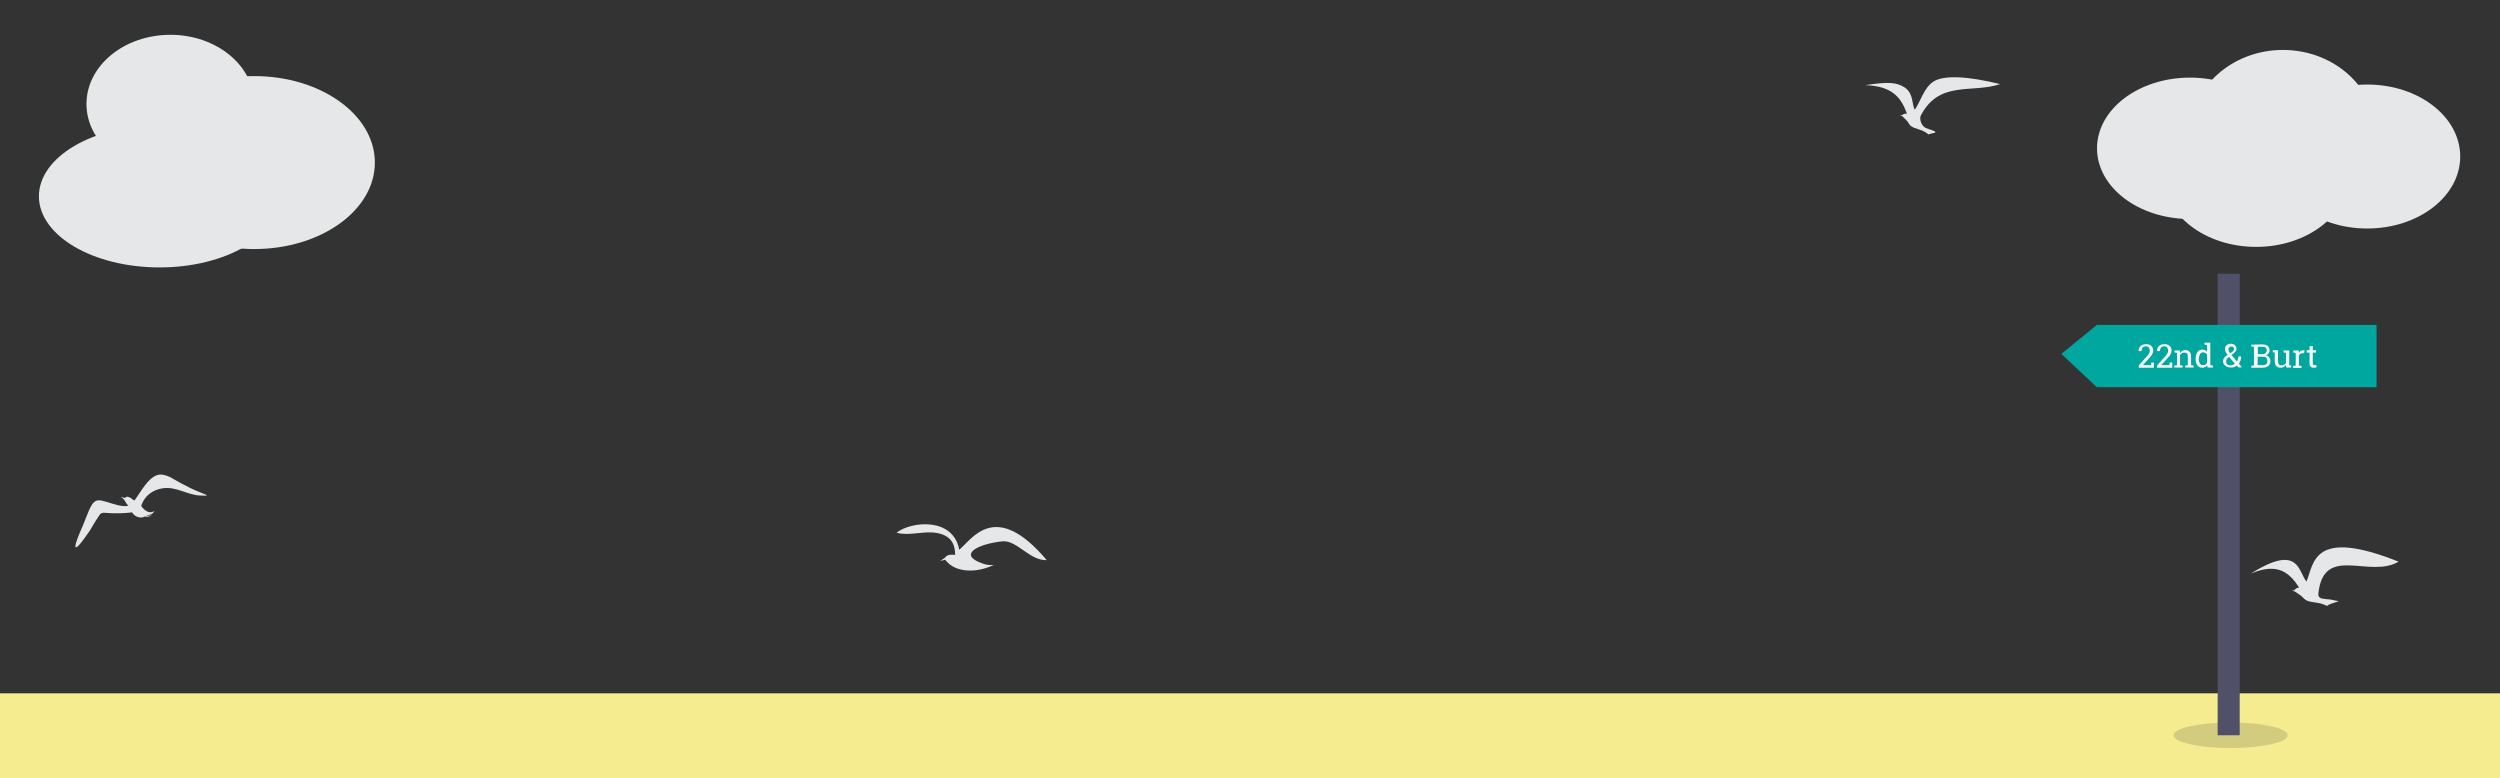 <?xml version="1.0" encoding="utf-8"?>
<!-- Generator: Adobe Illustrator 19.1.0, SVG Export Plug-In . SVG Version: 6.00 Build 0)  -->
<svg version="1.1" id="Layer_1" xmlns="http://www.w3.org/2000/svg" xmlns:xlink="http://www.w3.org/1999/xlink" x="0px" y="0px"
	 viewBox="506 -108 1156.4 360" style="enable-background:new 506 -108 1156.4 360;" xml:space="preserve">
<rect x="506" y="-108" width="1156.4" height="360" fill="#333333" stroke="none"/>
<style type="text/css">
	.st0{fill:#F4EC8F;}
	.st1{fill:#50516A;}
	.st2{fill:#E6E7E8;}
	.st3{fill:#D3CB7D;}
	.st4{fill:#505169;}
	.st5{fill:#00A79F;}
	.st6{fill:#F9F7F8;}
</style>
<rect x="506" y="212.7" class="st0" width="1156.4" height="39.3"/>
<g>
	<path class="st1" d="M2018.4,552.2c-0.4,0.9-0.8,1.6-1.2,2.2c-0.4,0.6-0.8,1.1-1.3,1.4c-0.2,0.2-0.5,0.3-0.8,0.4s-0.6,0.1-0.8,0.1
		l0,0c-0.4,0-0.8-0.1-1-0.4c-0.3-0.3-0.4-0.7-0.4-1.2l0,0l0,0c0-0.3,0.1-0.7,0.2-1.2s0.3-1,0.5-1.6c0.1-0.2,0.2-0.6,0.4-1.2
		c0.2-0.6,0.5-1.3,0.7-2c0-0.1,0.1-0.4,0.3-0.9h-1.3c-0.2,0-0.4-0.2-0.4-0.4s0.2-0.4,0.4-0.4h1.5c0.1-0.1,0.1-0.3,0.2-0.4
		c0.4-1.1,0.8-2.3,0.9-2.5s0.3-0.3,0.5-0.3s0.3,0.3,0.3,0.5c-0.1,0.2-0.5,1.4-0.9,2.5c0,0.1,0,0.1-0.1,0.2h1.3
		c0.2,0,0.4,0.2,0.4,0.4s-0.2,0.4-0.4,0.4h-1.6c-0.2,0.6-0.3,1-0.4,1.2c-0.3,0.8-0.5,1.5-0.7,2s-0.3,0.9-0.4,1.2
		c-0.2,0.6-0.4,1.1-0.5,1.5s-0.2,0.8-0.2,1.1l0,0c0,0.3,0.1,0.5,0.2,0.7c0.1,0.1,0.3,0.2,0.4,0.2l0,0c0.2,0,0.4,0,0.6-0.1
		s0.4-0.1,0.5-0.3c0.4-0.3,0.7-0.7,1.1-1.2c0.4-0.6,0.7-1.3,1.1-2.1c0.1-0.2,0.4-0.3,0.6-0.2
		C2018.4,551.7,2018.5,551.9,2018.4,552.2z"/>
	<path class="st1" d="M2026.3,552.2L2026.3,552.2c-0.8,1.7-1.8,4.2-3.6,4.2l0,0c-0.6,0-0.9-0.2-1.1-0.6c-0.2-0.3-0.3-0.7-0.3-1.1
		v-0.1c0-0.4,0.1-0.9,0.2-1.4s0.3-1,0.5-1.4c0.1-0.1,0.1-0.2,0.1-0.4c0.3-0.7,0.7-1.8,0.7-2.7c0-0.6-0.3-1-1-1
		c-0.5,0-1.1,0.5-1.6,1.1c-0.7,0.9-1.4,2.2-1.8,3.3l0,0c-0.6,1.5-1.2,3.2-1.4,3.9c-0.1,0.2-0.3,0.3-0.5,0.3
		c-0.2-0.1-0.3-0.3-0.3-0.5c0.2-0.6,0.8-2.3,1.4-3.9l0,0l0,0l0,0c0.6-1.7,1.2-3.3,1.4-3.9l0,0c0.2-0.6,0.3-0.8,0.4-1.1
		c0.2-0.5,0.3-0.9,0.4-1.2l0.1-0.3c0.1-0.3,0.3-0.8,0.5-1.4c0.1-0.2,0.3-0.3,0.5-0.2s0.3,0.3,0.3,0.5c-0.2,0.5-0.4,1-0.5,1.4
		c0,0.1-0.1,0.2-0.1,0.3c-0.2,0.5-0.3,0.9-0.4,1.2l-0.3,0.7c0.6-0.6,1.2-0.9,1.8-0.9c1.4,0,1.9,0.8,1.9,1.9c0,1-0.5,2.2-0.8,3
		c-0.1,0.1-0.1,0.3-0.1,0.4c-0.2,0.5-0.3,0.9-0.5,1.4c-0.1,0.4-0.2,0.8-0.2,1.2l0,0c0,0.2,0,0.5,0.1,0.6s0.2,0.2,0.4,0.2l0,0
		c1.2,0,2.2-2.1,2.8-3.6V552c0.1-0.2,0.3-0.3,0.6-0.2C2026.3,551.7,2026.4,551.9,2026.3,552.2z"/>
	<path class="st1" d="M2033.5,552.2c-0.8,1.7-1.7,2.7-2.7,3.4c-1,0.6-2.1,0.8-3.1,0.8l0,0l0,0c-0.7,0-1.4-0.3-1.8-0.7
		c-0.5-0.5-0.8-1.1-0.7-2l0,0l0,0c0-0.5,0.1-1.1,0.3-1.7l0,0c0.1-0.4,0.3-0.9,0.5-1.3c0.5-1,1.1-2,1.7-2.7c0.3-0.3,0.6-0.5,1-0.7
		c0.3-0.2,0.7-0.3,1.1-0.3c0.5,0,0.8,0.1,1.1,0.3c0.3,0.2,0.5,0.5,0.6,0.8s0,0.7-0.1,1c-0.2,0.5-0.5,1-1,1.4s-1.2,0.8-1.8,1.1
		c-0.9,0.4-1.8,0.7-2.3,0.8c-0.1,0.5-0.2,0.9-0.2,1.3l0,0c0,0.6,0.2,1.1,0.5,1.4s0.8,0.5,1.3,0.5l0,0c0.8,0,1.7-0.1,2.6-0.7
		c0.9-0.5,1.7-1.5,2.3-3c0.1-0.2,0.3-0.3,0.6-0.2C2033.5,551.7,2033.6,552,2033.5,552.2z M2026.6,551.4c0.5-0.1,1-0.3,1.6-0.6
		s1.2-0.6,1.6-1c0.3-0.3,0.6-0.6,0.7-1c0.1-0.2,0.1-0.4,0-0.6c0-0.1-0.1-0.2-0.2-0.3s-0.3-0.2-0.6-0.2c-0.2,0-0.5,0.1-0.7,0.2
		c-0.2,0.1-0.5,0.3-0.7,0.6c-0.6,0.6-1.2,1.5-1.6,2.4C2026.7,551.1,2026.6,551.2,2026.6,551.4z"/>
	<path class="st1" d="M2037.2,552.2c-0.4,0.8-0.8,1.8-1.4,2.6c-0.6,0.9-1.4,1.6-2.3,1.6l0,0c-0.5,0-0.9-0.2-1.1-0.6
		c-0.2-0.3-0.3-0.7-0.3-1.1v-0.1c0-0.3,0.1-0.7,0.2-1.2s0.3-1,0.5-1.6c0.1-0.2,0.2-0.6,0.4-1.2c0.2-0.6,0.5-1.3,0.7-2
		c0-0.1,0.1-0.3,0.2-0.5l0.3-0.9c0.1-0.2,0.3-0.3,0.5-0.3c0.2,0.1,0.3,0.3,0.3,0.5l-0.3,0.9l-0.2,0.5c-0.3,0.8-0.5,1.5-0.7,2
		s-0.3,0.9-0.4,1.2c-0.2,0.6-0.4,1.1-0.5,1.5s-0.2,0.8-0.2,1.1l0,0c0,0.2,0,0.5,0.1,0.6s0.2,0.2,0.4,0.2l0,0c0.6,0,1.1-0.5,1.6-1.2
		c0.5-0.8,0.9-1.7,1.3-2.5c0.1-0.2,0.4-0.3,0.6-0.2C2037.2,551.7,2037.3,551.9,2037.2,552.2z M2035,545.3c0-0.4,0.3-0.7,0.7-0.7
		c0.4,0,0.7,0.3,0.7,0.7s-0.3,0.7-0.7,0.7C2035.3,545.9,2035,545.6,2035,545.3z"/>
	<path class="st1" d="M2044.5,552.2L2044.5,552.2c-0.8,1.7-1.8,4.2-3.6,4.2l0,0c-0.5,0-0.9-0.2-1.1-0.6c-0.2-0.3-0.3-0.7-0.3-1.1
		v-0.1c0-0.3,0.1-0.7,0.2-1.2s0.3-1,0.5-1.6c0.2-0.5,0.3-0.9,0.4-1.1c0.1-0.4,0.2-0.6,0.4-1l-0.3-0.1c-0.6-0.2-1.2-0.4-1.8-0.7
		c-0.1,0.2-0.1,0.4-0.2,0.5l0,0l-1.6,3.5c-0.1,0.2-0.3,0.3-0.6,0.2c-0.2-0.1-0.3-0.3-0.2-0.6l1.6-3.5c0.1-0.2,0.2-0.4,0.2-0.6
		c-0.7-0.5-1.1-1-1-1.9c0-0.3,0.2-0.6,0.4-0.8l0,0c0.2-0.2,0.5-0.3,0.8-0.3c0.1,0,0.2,0,0.3,0l0,0c0.3,0.1,0.5,0.3,0.6,0.5
		s0.2,0.5,0.2,0.7s0,0.4-0.1,0.6s-0.1,0.4-0.2,0.7c0.6,0.3,1.2,0.5,1.8,0.7c0.3,0.1,0.5,0.2,0.8,0.2c0.2,0.1,0.3,0.3,0.2,0.6l0,0
		c-0.2,0.6-0.3,0.9-0.5,1.4c-0.1,0.3-0.2,0.6-0.4,1.1c-0.2,0.6-0.4,1.1-0.5,1.5s-0.2,0.8-0.2,1.1l0,0c0,0.2,0,0.5,0.2,0.6
		c0.1,0.1,0.2,0.2,0.4,0.2c1.3,0,2.2-2.1,2.8-3.6v-0.1c0.1-0.2,0.3-0.3,0.6-0.2C2044.5,551.7,2044.6,551.9,2044.5,552.2z
		 M2038.5,546.8c0-0.1,0-0.2-0.1-0.3c0-0.1-0.1-0.1-0.1-0.1l0,0h-0.1c-0.1,0-0.2,0-0.2,0.1l0,0c-0.1,0.1-0.1,0.2-0.1,0.3
		c0,0.4,0.2,0.7,0.5,0.9c0.1-0.2,0.1-0.3,0.2-0.5C2038.5,547,2038.5,546.9,2038.5,546.8z"/>
	<path class="st1" d="M2055,552.2L2055,552.2c-0.8,1.7-1.8,4.2-3.6,4.2l0,0l0,0c-0.5,0-0.9-0.2-1.1-0.6c-0.2-0.2-0.2-0.5-0.3-0.8
		c-0.6,0.8-1.3,1.4-2.2,1.4l0,0c-0.5,0-0.9-0.2-1.1-0.6c-0.2-0.3-0.3-0.7-0.3-1.1v-0.1c0-0.3,0.1-0.7,0.2-1.2s0.3-1,0.5-1.6
		c0.1-0.3,0.3-0.9,0.6-1.6c0.3-0.9,0.7-2,1.1-3c0.1-0.2,0.3-0.3,0.5-0.2c0.2,0.1,0.3,0.3,0.2,0.5c-0.4,1.2-0.8,2.2-1.1,3
		c-0.3,0.7-0.5,1.3-0.6,1.6c-0.2,0.6-0.4,1.1-0.5,1.5s-0.2,0.8-0.2,1.1l0,0c0,0.2,0,0.5,0.1,0.6s0.2,0.2,0.5,0.2
		c1.2,0,2.2-2.1,2.8-3.6l0,0c0,0,0,0,0-0.1c0.1-0.3,0.3-0.9,0.6-1.6c0.4-0.9,0.7-2,1.1-3c0.1-0.2,0.3-0.3,0.5-0.2s0.3,0.3,0.3,0.5
		c-0.4,1.2-0.8,2.2-1.1,3c-0.3,0.7-0.5,1.3-0.6,1.6l0,0v0.1c-0.2,0.5-0.3,1-0.4,1.4c-0.1,0.4-0.2,0.8-0.2,1.1l0,0
		c0,0.2,0,0.5,0.1,0.6s0.2,0.2,0.4,0.2l0,0c1.2,0,2.2-2.1,2.8-3.6v-0.1c0.1-0.2,0.3-0.3,0.6-0.2C2055,551.7,2055.1,551.9,2055,552.2
		z"/>
	<path class="st1" d="M2060.5,552.8L2060.5,552.8L2060.5,552.8c0,1.2-0.5,2.1-1.2,2.7s-1.6,0.9-2.4,0.9l0,0c-0.1,0-0.1,0-0.2,0
		c-0.8,0-1.5-0.4-2-0.9s-0.8-1.2-0.8-1.9c0-0.1,0-0.1,0-0.2c0.1-0.7,0.3-1.4,0.8-2c0.5-0.5,1.1-0.8,1.9-0.8c0.5,0,1,0.2,1.4,0.6
		c0.3,0.3,0.5,0.8,0.6,1.4c0,0.2-0.2,0.4-0.4,0.4c-0.2,0-0.4-0.2-0.4-0.4c0-0.3-0.1-0.6-0.3-0.8c-0.2-0.2-0.5-0.3-0.7-0.3
		c-0.5,0-1,0.2-1.3,0.6c-0.4,0.4-0.6,0.9-0.6,1.4v0.1c0,0.5,0.2,1,0.5,1.4c0.3,0.4,0.9,0.6,1.4,0.7c0.1,0,0.1,0,0.2,0l0,0
		c0.7,0,1.4-0.2,1.9-0.7c0.5-0.4,0.9-1.1,0.9-2l0,0c0-1-0.5-1.8-1-2.7c-0.1-0.2-0.2-0.4-0.3-0.6c-0.1,0.1-0.3,0.3-0.4,0.5
		c-0.2,0.2-0.4,0.2-0.6,0c-0.2-0.1-0.2-0.4-0.1-0.6c0.2-0.3,0.4-0.5,0.7-0.7l0,0c-0.2-0.6-0.4-1.1-0.3-1.7c0-0.2,0.1-0.4,0.2-0.6
		l0,0c0.1-0.2,0.2-0.3,0.3-0.5c0.1-0.1,0.3-0.2,0.4-0.3c0.2-0.1,0.3-0.1,0.5-0.1c0.3,0,0.5,0.1,0.7,0.3s0.2,0.4,0.3,0.7
		c0,0.2,0,0.4-0.1,0.6c0,0.2-0.1,0.4-0.2,0.6c-0.2,0.5-0.5,0.9-0.8,1.2c0.1,0.3,0.3,0.5,0.4,0.8
		C2059.9,550.6,2060.5,551.6,2060.5,552.8z M2059,547.3c0.1-0.1,0.1-0.3,0.1-0.4c0-0.1,0.1-0.2,0-0.4c0-0.1,0-0.1,0-0.2
		c0,0,0,0-0.1,0h-0.1c-0.1,0-0.1,0.1-0.2,0.1c-0.1,0.1-0.1,0.1-0.2,0.2l0,0c0,0.1-0.1,0.2-0.1,0.3c0,0.3,0,0.6,0.1,0.9
		C2058.7,547.8,2058.8,547.5,2059,547.3z"/>
	<path class="st1" d="M2069.9,552.2L2069.9,552.2c-0.8,1.7-1.8,4.2-3.6,4.2l0,0l0,0c-0.5,0-0.9-0.2-1.1-0.6
		c-0.2-0.2-0.2-0.5-0.3-0.8c-0.6,0.8-1.3,1.4-2.2,1.4l0,0c-0.5,0-0.9-0.2-1.1-0.6c-0.2-0.3-0.3-0.7-0.3-1.1v-0.1
		c0-0.3,0.1-0.7,0.2-1.2s0.3-1,0.5-1.6c0.1-0.3,0.3-0.9,0.6-1.6c0.3-0.9,0.7-2,1.1-3c0.1-0.2,0.3-0.3,0.5-0.2s0.3,0.3,0.2,0.5
		c-0.4,1.2-0.8,2.2-1.1,3c-0.3,0.7-0.5,1.3-0.6,1.6c-0.2,0.6-0.4,1.1-0.5,1.5s-0.2,0.8-0.2,1.1l0,0c0,0.2,0,0.5,0.1,0.6
		c0.1,0.1,0.2,0.2,0.5,0.2c1.2,0,2.2-2.1,2.8-3.6l0,0c0,0,0,0,0-0.1c0.1-0.3,0.3-0.9,0.6-1.6c0.4-0.9,0.7-2,1.1-3
		c0.1-0.2,0.3-0.3,0.5-0.2c0.2,0.1,0.3,0.3,0.3,0.5c-0.4,1.2-0.8,2.2-1.1,3c-0.3,0.7-0.5,1.3-0.6,1.6l0,0v0.1
		c-0.2,0.5-0.3,1-0.4,1.4s-0.2,0.8-0.2,1.1l0,0c0,0.2,0,0.5,0.1,0.6c0.1,0.1,0.2,0.2,0.4,0.2l0,0c1.2,0,2.2-2.1,2.8-3.6v-0.1
		c0.1-0.2,0.3-0.3,0.6-0.2C2069.9,551.7,2070,551.9,2069.9,552.2z"/>
	<path class="st1" d="M2077.9,552.2L2077.9,552.2c-0.8,1.7-1.8,4.2-3.6,4.2l0,0c-0.5,0-0.9-0.2-1.1-0.6c-0.2-0.3-0.3-0.7-0.3-1.1
		l0,0c-0.7,1-1.5,1.7-2.5,1.6c-0.6,0-1-0.3-1.2-0.7c-0.3-0.4-0.4-1-0.4-1.6c0-1.1,0.6-3.3,1.6-5c0.7-1.2,1.7-2.1,2.8-2.2
		c0.1,0,0.1,0,0.2,0c0.5,0,1,0.3,1.4,0.7c0.1,0.1,0.2,0.2,0.3,0.4c0.1-0.3,0.2-0.6,0.3-0.9c0.1-0.2,0.3-0.3,0.5-0.2s0.3,0.3,0.2,0.5
		c-0.2,0.6-0.6,1.6-1,2.7c-0.3,0.7-0.5,1.4-0.7,2s-0.4,1.1-0.5,1.5s-0.2,0.8-0.2,1.1l0,0c0,0.2,0,0.5,0.1,0.6
		c0.1,0.1,0.2,0.2,0.5,0.2c1.2,0,2.2-2.1,2.8-3.6v-0.1c0.1-0.2,0.3-0.3,0.6-0.2C2077.9,551.7,2078,551.9,2077.9,552.2z
		 M2073.9,550.5c0.2-0.4,0.3-0.8,0.5-1.1c0-0.1,0-0.1,0-0.1c0-0.5-0.1-0.8-0.4-1.1c-0.2-0.2-0.5-0.4-0.8-0.4h-0.1
		c-0.8,0-1.5,0.8-2.1,1.8c-0.9,1.5-1.4,3.5-1.5,4.5c0,0.5,0.1,0.9,0.2,1.1c0.1,0.2,0.3,0.3,0.6,0.3
		C2072,555.5,2073.1,552.5,2073.9,550.5z"/>
	<path class="st1" d="M2082.1,552.2c-0.4,0.9-0.8,1.6-1.2,2.2c-0.4,0.6-0.8,1.1-1.3,1.4c-0.2,0.2-0.5,0.3-0.8,0.4
		c-0.3,0.1-0.6,0.1-0.8,0.1l0,0c-0.4,0-0.8-0.1-1-0.4c-0.3-0.3-0.4-0.7-0.4-1.2l0,0l0,0c0-0.3,0.1-0.8,0.2-1.2
		c0.1-0.5,0.3-1,0.5-1.6c0.5-1.6,1.1-3.2,1.7-4.9l0.4-1.3l0.1-0.3c0.1-0.3,0.3-0.8,0.5-1.4c0.1-0.2,0.3-0.3,0.5-0.3
		c0.2,0.1,0.3,0.3,0.3,0.5c-0.2,0.5-0.4,1.1-0.5,1.4c0,0.1-0.1,0.2-0.1,0.4l-0.4,1.3c-0.6,1.6-1.1,3.2-1.7,4.9
		c-0.2,0.6-0.3,1.1-0.5,1.5c-0.1,0.4-0.2,0.8-0.2,1l0,0c0,0.3,0.1,0.5,0.2,0.7c0.1,0.1,0.3,0.2,0.4,0.2l0,0c0.2,0,0.4,0,0.6-0.1
		s0.4-0.1,0.5-0.3c0.4-0.3,0.7-0.7,1.1-1.2c0.4-0.6,0.7-1.3,1.1-2.1c0.1-0.2,0.4-0.3,0.6-0.2
		C2082.1,551.7,2082.2,551.9,2082.1,552.2z"/>
	<path class="st1" d="M2090.8,552.8L2090.8,552.8L2090.8,552.8c0,1.2-0.5,2.1-1.2,2.7s-1.6,0.9-2.4,0.9l0,0c-0.1,0-0.1,0-0.2,0
		c-0.8,0-1.5-0.4-2-0.9s-0.8-1.2-0.8-1.9c0-0.1,0-0.1,0-0.2c0.1-0.7,0.3-1.4,0.8-2c0.5-0.5,1.1-0.8,1.9-0.8c0.5,0,1,0.2,1.4,0.6
		c0.3,0.3,0.5,0.8,0.6,1.4c0,0.2-0.2,0.4-0.4,0.4c-0.2,0-0.4-0.2-0.4-0.4c0-0.3-0.1-0.6-0.3-0.8s-0.5-0.3-0.7-0.3
		c-0.5,0-1,0.2-1.3,0.6c-0.4,0.4-0.6,0.9-0.6,1.4v0.1c0,0.5,0.2,1,0.5,1.4c0.3,0.4,0.9,0.6,1.4,0.7c0.1,0,0.1,0,0.2,0l0,0
		c0.7,0,1.4-0.2,1.9-0.7c0.5-0.4,0.9-1.1,0.9-2l0,0c0-1-0.5-1.8-1-2.7c-0.1-0.2-0.2-0.4-0.3-0.6c-0.1,0.1-0.3,0.3-0.4,0.5
		c-0.2,0.2-0.4,0.2-0.6,0c-0.2-0.1-0.2-0.4-0.1-0.6c0.2-0.3,0.4-0.5,0.7-0.7l0,0c-0.2-0.6-0.4-1.1-0.3-1.7c0-0.2,0.1-0.4,0.2-0.6
		l0,0c0.1-0.2,0.2-0.3,0.3-0.5c0.1-0.1,0.3-0.2,0.4-0.3c0.2-0.1,0.3-0.1,0.5-0.1c0.3,0,0.5,0.1,0.7,0.3s0.2,0.4,0.3,0.7
		c0,0.2,0,0.4-0.1,0.6c0,0.2-0.1,0.4-0.2,0.6c-0.2,0.5-0.5,0.9-0.8,1.2c0.1,0.3,0.3,0.5,0.4,0.8
		C2090.2,550.6,2090.8,551.6,2090.8,552.8z M2089.3,547.3c0.1-0.1,0.1-0.3,0.1-0.4c0-0.1,0.1-0.2,0-0.4c0-0.1,0-0.1,0-0.2
		c0,0,0,0-0.1,0h-0.1c-0.1,0-0.1,0.1-0.2,0.1c-0.1,0.1-0.1,0.1-0.2,0.2l0,0c0,0.1-0.1,0.2-0.1,0.3c0,0.3,0,0.6,0.1,0.9
		C2089,547.8,2089.2,547.5,2089.3,547.3z"/>
	<path class="st1" d="M2100.6,552.1c0,0.1-0.1,0.3-0.2,0.4c-0.1,0.1-0.1,0.2-0.2,0.3c-0.3,0.5-0.6,1-1,1.4c-0.4,0.4-1,0.7-1.7,0.7
		c-0.2,0-0.4,0-0.6-0.1c-0.3-0.1-0.6-0.2-0.8-0.5c-0.8,1.1-1.8,1.9-3,1.8l0,0l0,0l0,0c-0.7,0-1.2-0.4-1.4-0.8
		c-0.9,2.5-1.7,4.7-1.9,5.3c-0.1,0.2-0.3,0.3-0.5,0.3c-0.2-0.1-0.3-0.3-0.3-0.5c0.2-0.6,1.2-3.4,2.2-6.2c1.1-3.1,2.3-6.3,2.5-6.9
		c0-0.1,0.1-0.2,0.1-0.3c0.1-0.2,0.3-0.3,0.5-0.3c0.2,0.1,0.3,0.3,0.3,0.5l-0.2,0.4c0.6-0.6,1.2-1,2-1c0.6,0,1,0.3,1.3,0.7
		c0.3,0.4,0.4,1,0.4,1.6v0.1l0,0c-0.1,1.1-0.6,2.9-1.4,4.4c0,0.1-0.1,0.1-0.1,0.2c0.2,0.2,0.4,0.3,0.6,0.4c0.1,0,0.2,0,0.4,0
		c0.5,0,0.8-0.2,1.2-0.5c0.3-0.3,0.6-0.8,0.8-1.2c0-0.1,0.1-0.2,0.2-0.3c0-0.1,0.1-0.2,0.1-0.4c0.1-0.2,0.3-0.3,0.6-0.2
		C2100.6,551.7,2100.7,551.9,2100.6,552.1z M2096.4,552.1c-0.1,0.2-0.1,0.4-0.1,0.5c0.6-1.2,0.9-2.5,1-3.4l0,0v-0.1l0,0
		c0-0.5,0-0.9-0.2-1.1c-0.1-0.2-0.3-0.3-0.6-0.3c-1.6,0-2.8,3-3.6,5l-0.1,0.3c-0.1,0.5-0.3,1-0.3,1.4c0,0.6,0.1,1,0.7,1l0,0l0,0
		c0.9,0,1.8-0.7,2.4-1.7c-0.1-0.3-0.2-0.6-0.2-1c0-0.3,0-0.6,0.1-1c0.1-0.2,0.3-0.4,0.5-0.3C2096.3,551.6,2096.4,551.9,2096.4,552.1
		z"/>
	<path class="st1" d="M2108.3,552.1c-0.1,0.1-0.1,0.3-0.2,0.4s-0.1,0.2-0.2,0.3c-0.3,0.5-0.6,1-1,1.4c-0.5,0.4-1,0.7-1.7,0.7
		c-0.2,0-0.4,0-0.6-0.1c-0.3-0.1-0.6-0.3-0.9-0.5c-0.7,1-1.7,1.8-2.7,1.8c-3.3,0-1.1-5.5,0-7.3c0.7-1.2,1.7-2.1,2.8-2.1l0,0
		c0.6,0,1.1,0.2,1.5,0.7c0.3,0.4,0.5,0.9,0.5,1.6c0,1.3-0.7,3.1-1.5,4.6c0.1,0.2,0.4,0.3,0.6,0.4c0.1,0,0.2,0,0.3,0
		c0.5,0,0.9-0.2,1.2-0.5c0.3-0.3,0.6-0.8,0.8-1.2c0.1-0.1,0.1-0.2,0.2-0.3c0.1-0.1,0.1-0.2,0.2-0.4c0.1-0.2,0.3-0.3,0.6-0.2
		C2108.3,551.7,2108.4,551.9,2108.3,552.1z M2104.1,552.1c-0.1,0.2-0.1,0.3-0.1,0.5c0.6-1.2,1-2.5,1-3.4c0-0.5-0.1-0.8-0.3-1
		s-0.5-0.4-0.9-0.4c-0.8,0-1.5,0.7-2,1.7c-0.8,1.3-2.7,6-0.7,6c0.7,0,1.6-0.8,2.2-1.7c-0.1-0.3-0.2-0.6-0.2-0.9s0-0.6,0.1-1
		c0.1-0.2,0.3-0.4,0.5-0.3C2104,551.6,2104.2,551.9,2104.1,552.1z"/>
	<path class="st1" d="M2112.4,552.2c-0.4,0.9-0.8,1.6-1.2,2.2c-0.4,0.6-0.8,1.1-1.3,1.4c-0.2,0.2-0.5,0.3-0.8,0.4
		c-0.3,0.1-0.6,0.1-0.8,0.1l0,0c-0.4,0-0.8-0.1-1-0.4c-0.3-0.3-0.4-0.7-0.4-1.2l0,0l0,0c0-0.3,0.1-0.7,0.2-1.2s0.3-1,0.5-1.6
		c0.1-0.2,0.2-0.6,0.4-1.2c0.2-0.6,0.5-1.3,0.7-2c0-0.1,0.1-0.4,0.3-0.9h-1.3c-0.2,0-0.4-0.2-0.4-0.4s0.2-0.4,0.4-0.4h1.5
		c0.1-0.1,0.1-0.3,0.2-0.4c0.4-1.1,0.8-2.3,0.9-2.5s0.3-0.3,0.5-0.3c0.2,0.1,0.3,0.3,0.3,0.5c-0.1,0.2-0.5,1.4-0.9,2.5
		c0,0.1,0,0.1-0.1,0.2h1.3c0.2,0,0.4,0.2,0.4,0.4s-0.2,0.4-0.4,0.4h-1.6c-0.2,0.6-0.3,1-0.4,1.2c-0.3,0.8-0.5,1.5-0.7,2
		s-0.3,0.9-0.4,1.2c-0.2,0.6-0.4,1.1-0.5,1.5c-0.1,0.4-0.2,0.8-0.2,1.1l0,0c0,0.3,0.1,0.5,0.2,0.7c0.1,0.1,0.3,0.2,0.4,0.2l0,0
		c0.2,0,0.4,0,0.6-0.1c0.2-0.1,0.4-0.1,0.5-0.3c0.4-0.3,0.7-0.7,1.1-1.2c0.4-0.6,0.7-1.3,1.1-2.1c0.1-0.2,0.4-0.3,0.6-0.2
		C2112.4,551.7,2112.5,551.9,2112.4,552.2z"/>
</g>
<g>
	<path class="st1" d="M1995.4,549.2l-6.7,2.5l5,2.3c0.3,0.1,0.4,0.4,0.3,0.7c-0.1,0.2-0.4,0.4-0.7,0.2l-6.2-2.7
		c-0.1,0-0.2-0.1-0.3-0.3c-0.1-0.3,0-0.6,0.3-0.7l7.9-3c0.3-0.1,0.6,0,0.7,0.3C1995.8,548.8,1995.7,549.1,1995.4,549.2z"/>
	<path class="st1" d="M2007.3,549.2l-6.7,2.5l5,2.3c0.3,0.1,0.4,0.4,0.3,0.7c-0.1,0.2-0.4,0.4-0.7,0.2l-6.2-2.7
		c-0.1,0-0.2-0.1-0.3-0.3c-0.1-0.3,0-0.6,0.3-0.7l7.9-3c0.3-0.1,0.6,0,0.7,0.3C2007.6,548.8,2007.5,549.1,2007.3,549.2z"/>
</g>
<path class="st2" d="M1587.8,170.1c-1.5,0.6-4.7,1.3-5.4,2.2c-3.8-2.1-7.6-1.3-9.9-2.8c-1.1-0.7-1.6-1.7-2.8-2.4
	c-0.8-0.5-1.4-0.9-2.2-1.5c-0.4-0.2-0.9-0.2-1.3-0.3c0.3-0.2,0.7-0.2,1.1-0.2c0.3-1,2-1.4,2.2-1.3c-4.5-7-10-11.7-22.3-6.5
	c22.5-14.2,21.9-0.6,25.7,3.7c3.5-8.6,2.9-25,42.6-9.2c-13.2,7.8-33.6-7.5-36.9,13.1c-0.3,1.9-0.7,3.6,1.7,4c1,0.2,2.3,0.3,3.6,0.4
	C1585.5,169.7,1586.7,169.8,1587.8,170.1z"/>
<path class="st2" d="M1398.1-45.8c-3-2.6-6.6-2.4-8.4-4.1c-0.8-0.8-1.1-1.8-2-2.6c-0.7-0.6-1.1-1.1-1.7-1.7
	c-0.4-0.3-0.8-0.3-1.1-0.5c0.3-0.1,0.7-0.1,1,0c0.5-0.8,2-0.8,2.2-0.7c-2.6-7-6.3-12.8-19.3-13.2c10.8-1.7,14.6-1.3,18.3,1.1
	c4.1,2.8,3.2,7.8,4.6,10.3c2.6-3.8,4.2-10,8.4-12.9c4.8-3.4,16.4-2.6,31.1,1c-13.1,4.4-28.1-1.9-36.7,14.5c-0.8,1.5,0.2,4.9,2.3,5.8
	c0.8,0.4,2,0.7,3.1,1.1c0.9,0.3,1.3,0.6,1.3,0.8C1401.4-46.4,1398.7-46.3,1398.1-45.8z"/>
<path class="st2" d="M568.2,123.5c2.7-3.5,7-12.3,12.4-12c1.2,0.1,2.7,0.5,4.5,1.4c0,0,7.6,4.6,13.4,6.8c3.4,1.4,5,1.8-0.1,1.5
	c-5.9-0.3-11.1-4.4-17.4-3.3c-3.5,0.6-7.8,2.6-9.7,8.1c0,0,2.9,4.6,6.2,2.3c-0.7,1-1,1.8-3.8,2.1c0.6,0.5,2.7-0.2,2.5-0.1
	c0,0-1.4,1.1-3.2,0.6c-2,1.2-4.9,0-5.9-1.9c0,0-4.3,0.6-9.3,0.4c-6-0.2-4.4-1.2-7.9,4.1c-1.3,2-1.9,3.4-2.8,4.6
	c-8.7,12.7-6.9,6.2-2.9-2.7c0.4-1,1-2.3,1.6-4c4.2-11,4.9-8.2,14.8-5.7c1.8,0.4,3.5,0.6,4.8,0.2c-1-0.9-1.2-1.5-1.8-2.5
	c-0.3-0.4-0.9-1.1-1.7-1.5c0.1-0.2,1.4,0.5,1.9,0.4c0.9-0.9,1.5-0.4,2.2-0.2C566.7,122.3,567.3,123.2,568.2,123.5z"/>
<path class="st2" d="M947.8,148.7c0,0-3.6-0.7-4.6,1.2l-2.3,1.6l2.3-0.6c0,0,2,2.9,5.7,4.1c5.7,1.9,11.6,0.7,16.9-1.7
	c-0.6,0-2.4,0.4-5.2-0.6c-11.7-4-2.8-9,9-10.3c6.8-0.7,12.6,9,20.6,8.7c-23.8-28.1-34.4-9.9-40.5-4.8c-2.8-15.2-22.2-13.2-29-7.9
	c5,1.5,11.4-0.5,16.9-0.1C945,139,947.8,142.6,947.8,148.7z"/>
<g>
	<ellipse class="st3" cx="1537.8" cy="232.1" rx="26.4" ry="5.9"/>
	<rect x="1531.8" y="18.6" class="st4" width="10.2" height="213.5"/>
	<polygon class="st5" points="1605.3,71.1 1475.9,71.1 1459.5,55.7 1475.9,42.3 1605.3,42.3 	"/>
	<g>
		<path class="st6" d="M1495.3,62v-1l3.5-3.9c0.6-0.7,1.1-1.3,1.3-1.7c0.2-0.4,0.3-0.8,0.3-1.3s-0.2-1-0.5-1.4s-0.7-0.5-1.2-0.5
			c-0.7,0-1.3,0.2-1.6,0.6s-0.5,0.9-0.5,1.6h-1.4l0,0c0-0.9,0.3-1.7,0.9-2.3c0.6-0.6,1.5-0.9,2.7-0.9c1,0,1.7,0.3,2.3,0.8
			c0.6,0.6,0.9,1.3,0.9,2.1c0,0.6-0.2,1.2-0.5,1.8s-0.8,1.2-1.5,1.9l-2.8,3.1l0,0h3.8l0.1-1.2h1.2v2.4h-7V62L1495.3,62z"/>
		<path class="st6" d="M1503.8,62v-1l3.5-3.9c0.6-0.7,1.1-1.3,1.3-1.7c0.2-0.4,0.3-0.8,0.3-1.3s-0.2-1-0.5-1.4s-0.7-0.5-1.2-0.5
			c-0.7,0-1.3,0.2-1.6,0.6s-0.5,0.9-0.5,1.6h-1.4l0,0c0-0.9,0.3-1.7,0.9-2.3c0.6-0.6,1.5-0.9,2.7-0.9c1,0,1.7,0.3,2.3,0.8
			c0.6,0.6,0.9,1.3,0.9,2.1c0,0.6-0.2,1.2-0.5,1.8s-0.8,1.2-1.5,1.9l-2.8,3.1l0,0h3.8l0.1-1.2h1.2v2.4h-7V62L1503.8,62z"/>
		<path class="st6" d="M1511.8,61.1l1.2-0.2v-5.7l-1.2-0.2v-0.9h2.5l0.1,1.2c0.3-0.4,0.6-0.8,1-1c0.4-0.2,0.9-0.4,1.4-0.4
			c0.9,0,1.5,0.3,2,0.8s0.7,1.3,0.7,2.3v3.9l1.2,0.2V62h-3.9v-0.9l1.2-0.2V57c0-0.7-0.1-1.2-0.4-1.5s-0.7-0.4-1.3-0.4
			c-0.4,0-0.8,0.1-1.1,0.3c-0.3,0.2-0.6,0.5-0.8,0.8v4.7l1.2,0.2V62h-3.9v-0.9L1511.8,61.1L1511.8,61.1z"/>
		<path class="st6" d="M1527,61c-0.3,0.4-0.6,0.6-1,0.8c-0.4,0.2-0.8,0.3-1.3,0.3c-1,0-1.7-0.4-2.3-1.1c-0.5-0.7-0.8-1.6-0.8-2.8V58
			c0-1.3,0.3-2.3,0.8-3.1c0.5-0.8,1.3-1.2,2.3-1.2c0.5,0,0.9,0.1,1.3,0.3c0.4,0.2,0.7,0.4,0.9,0.8v-3.2l-1.2-0.2v-0.9h1.2h1.5v10.4
			l1.2,0.2V62h-2.5L1527,61z M1523.1,58.3c0,0.8,0.2,1.4,0.5,1.9s0.8,0.7,1.5,0.7c0.4,0,0.8-0.1,1.1-0.3c0.3-0.2,0.5-0.5,0.7-0.8
			v-3.7c-0.2-0.3-0.4-0.6-0.7-0.8c-0.3-0.2-0.7-0.3-1.1-0.3c-0.7,0-1.2,0.3-1.5,0.9s-0.5,1.3-0.5,2.2V58.3z"/>
		<path class="st6" d="M1534.3,59.1c0-0.6,0.2-1.1,0.5-1.6c0.3-0.4,0.9-0.9,1.6-1.4c-0.4-0.5-0.7-0.9-0.9-1.3s-0.3-0.8-0.3-1.2
			c0-0.8,0.2-1.5,0.7-1.9s1.1-0.7,2-0.7c0.8,0,1.4,0.2,1.9,0.7s0.7,1,0.7,1.6c0,0.5-0.1,0.9-0.4,1.2c-0.3,0.4-0.6,0.7-1.1,1.1
			l-0.8,0.6l2.5,3c0.2-0.3,0.4-0.7,0.5-1.1c0.1-0.4,0.2-0.8,0.2-1.2h1.3c0,0.6-0.1,1.2-0.3,1.8c-0.2,0.6-0.5,1-0.8,1.5l1.4,1.7l0,0
			h-1.7l-0.6-0.8c-0.4,0.3-0.8,0.5-1.3,0.7s-1,0.2-1.5,0.2c-1.1,0-1.9-0.3-2.5-0.8C1534.6,60.7,1534.3,60,1534.3,59.1z M1537.8,61
			c0.4,0,0.7-0.1,1-0.2s0.7-0.3,1-0.5l-2.7-3.2l-0.3,0.2c-0.4,0.3-0.7,0.7-0.9,1c-0.1,0.3-0.2,0.6-0.2,0.8c0,0.6,0.2,1,0.5,1.4
			C1536.6,60.8,1537.1,61,1537.8,61z M1536.8,53.7c0,0.3,0.1,0.5,0.2,0.8c0.1,0.3,0.3,0.6,0.6,0.9l1-0.7c0.3-0.2,0.5-0.4,0.6-0.6
			c0.1-0.2,0.2-0.5,0.2-0.7c0-0.3-0.1-0.6-0.4-0.8c-0.2-0.2-0.5-0.3-0.9-0.3c-0.4,0-0.7,0.1-0.9,0.4
			C1536.8,52.9,1536.8,53.3,1536.8,53.7z"/>
		<path class="st6" d="M1552.3,51.3c1.1,0,2,0.2,2.6,0.7c0.6,0.5,0.9,1.2,0.9,2.2c0,0.5-0.2,0.9-0.5,1.3s-0.7,0.7-1.2,0.8
			c0.6,0.1,1.2,0.5,1.5,1c0.4,0.5,0.6,1.1,0.6,1.7c0,1-0.3,1.7-1,2.3c-0.6,0.5-1.5,0.8-2.6,0.8h-5.2v-0.9l1.2-0.2v-8.5l-1.2-0.2
			v-0.9h1.2L1552.3,51.3L1552.3,51.3z M1550.3,55.8h2.4c0.5,0,0.9-0.2,1.3-0.5c0.3-0.3,0.5-0.7,0.5-1.2c0-0.6-0.2-1-0.5-1.3
			c-0.4-0.3-0.9-0.4-1.6-0.4h-2v3.4H1550.3z M1550.3,57v3.9h2.5c0.7,0,1.2-0.2,1.5-0.5c0.4-0.3,0.5-0.8,0.5-1.4s-0.2-1.1-0.5-1.5
			s-0.8-0.5-1.4-0.5H1550.3z"/>
		<path class="st6" d="M1563.3,60.8c-0.3,0.4-0.6,0.8-1,1c-0.4,0.2-0.9,0.3-1.4,0.3c-0.9,0-1.5-0.3-2-0.8s-0.7-1.4-0.7-2.6v-3.6
			l-0.9-0.2V54h0.9h1.5v4.7c0,0.9,0.1,1.4,0.4,1.8c0.2,0.3,0.6,0.5,1.2,0.5c0.5,0,0.9-0.1,1.3-0.3c0.3-0.2,0.6-0.5,0.8-0.9v-4.6
			l-1.1-0.2v-0.9h1.1h1.5v6.8l0.9,0.2V62h-2.2L1563.3,60.8z"/>
		<path class="st6" d="M1566.8,55v-0.9h2.5l0.1,1.2c0.2-0.4,0.5-0.7,0.8-1c0.3-0.2,0.7-0.3,1.1-0.3c0.1,0,0.2,0,0.4,0
			c0.1,0,0.2,0,0.3,0.1l-0.2,1.3h-0.8c-0.4,0-0.7,0.1-1,0.3c-0.3,0.2-0.5,0.4-0.6,0.8v4.6l1.2,0.2v0.9h-3.9v-0.9l1.2-0.2v-5.7
			L1566.8,55z"/>
		<path class="st6" d="M1575.8,52.1V54h1.5v1.1h-1.5v4.8c0,0.4,0.1,0.6,0.2,0.8c0.2,0.2,0.4,0.2,0.6,0.2c0.1,0,0.3,0,0.4,0
			c0.2,0,0.3,0,0.4-0.1l0.2,1c-0.1,0.1-0.3,0.2-0.6,0.2c-0.3,0.1-0.5,0.1-0.8,0.1c-0.6,0-1.1-0.2-1.4-0.5c-0.3-0.4-0.5-0.9-0.5-1.7
			v-4.8h-1.3V54h1.3v-1.9H1575.8z"/>
	</g>
</g>
<ellipse class="st2" cx="1519" cy="-39.4" rx="43" ry="32.7"/>
<ellipse class="st2" cx="1562" cy="-45.8" rx="43" ry="39.1"/>
<ellipse class="st2" cx="1549.6" cy="-27.2" rx="43" ry="33.4"/>
<ellipse class="st2" cx="1601" cy="-35.6" rx="43" ry="33.3"/>
<ellipse class="st2" cx="584.8" cy="-59.9" rx="38.8" ry="32"/>
<ellipse class="st2" cx="579.8" cy="-17.2" rx="55.8" ry="32.9"/>
<ellipse class="st2" cx="623.6" cy="-32.8" rx="55.8" ry="40"/>
</svg>
